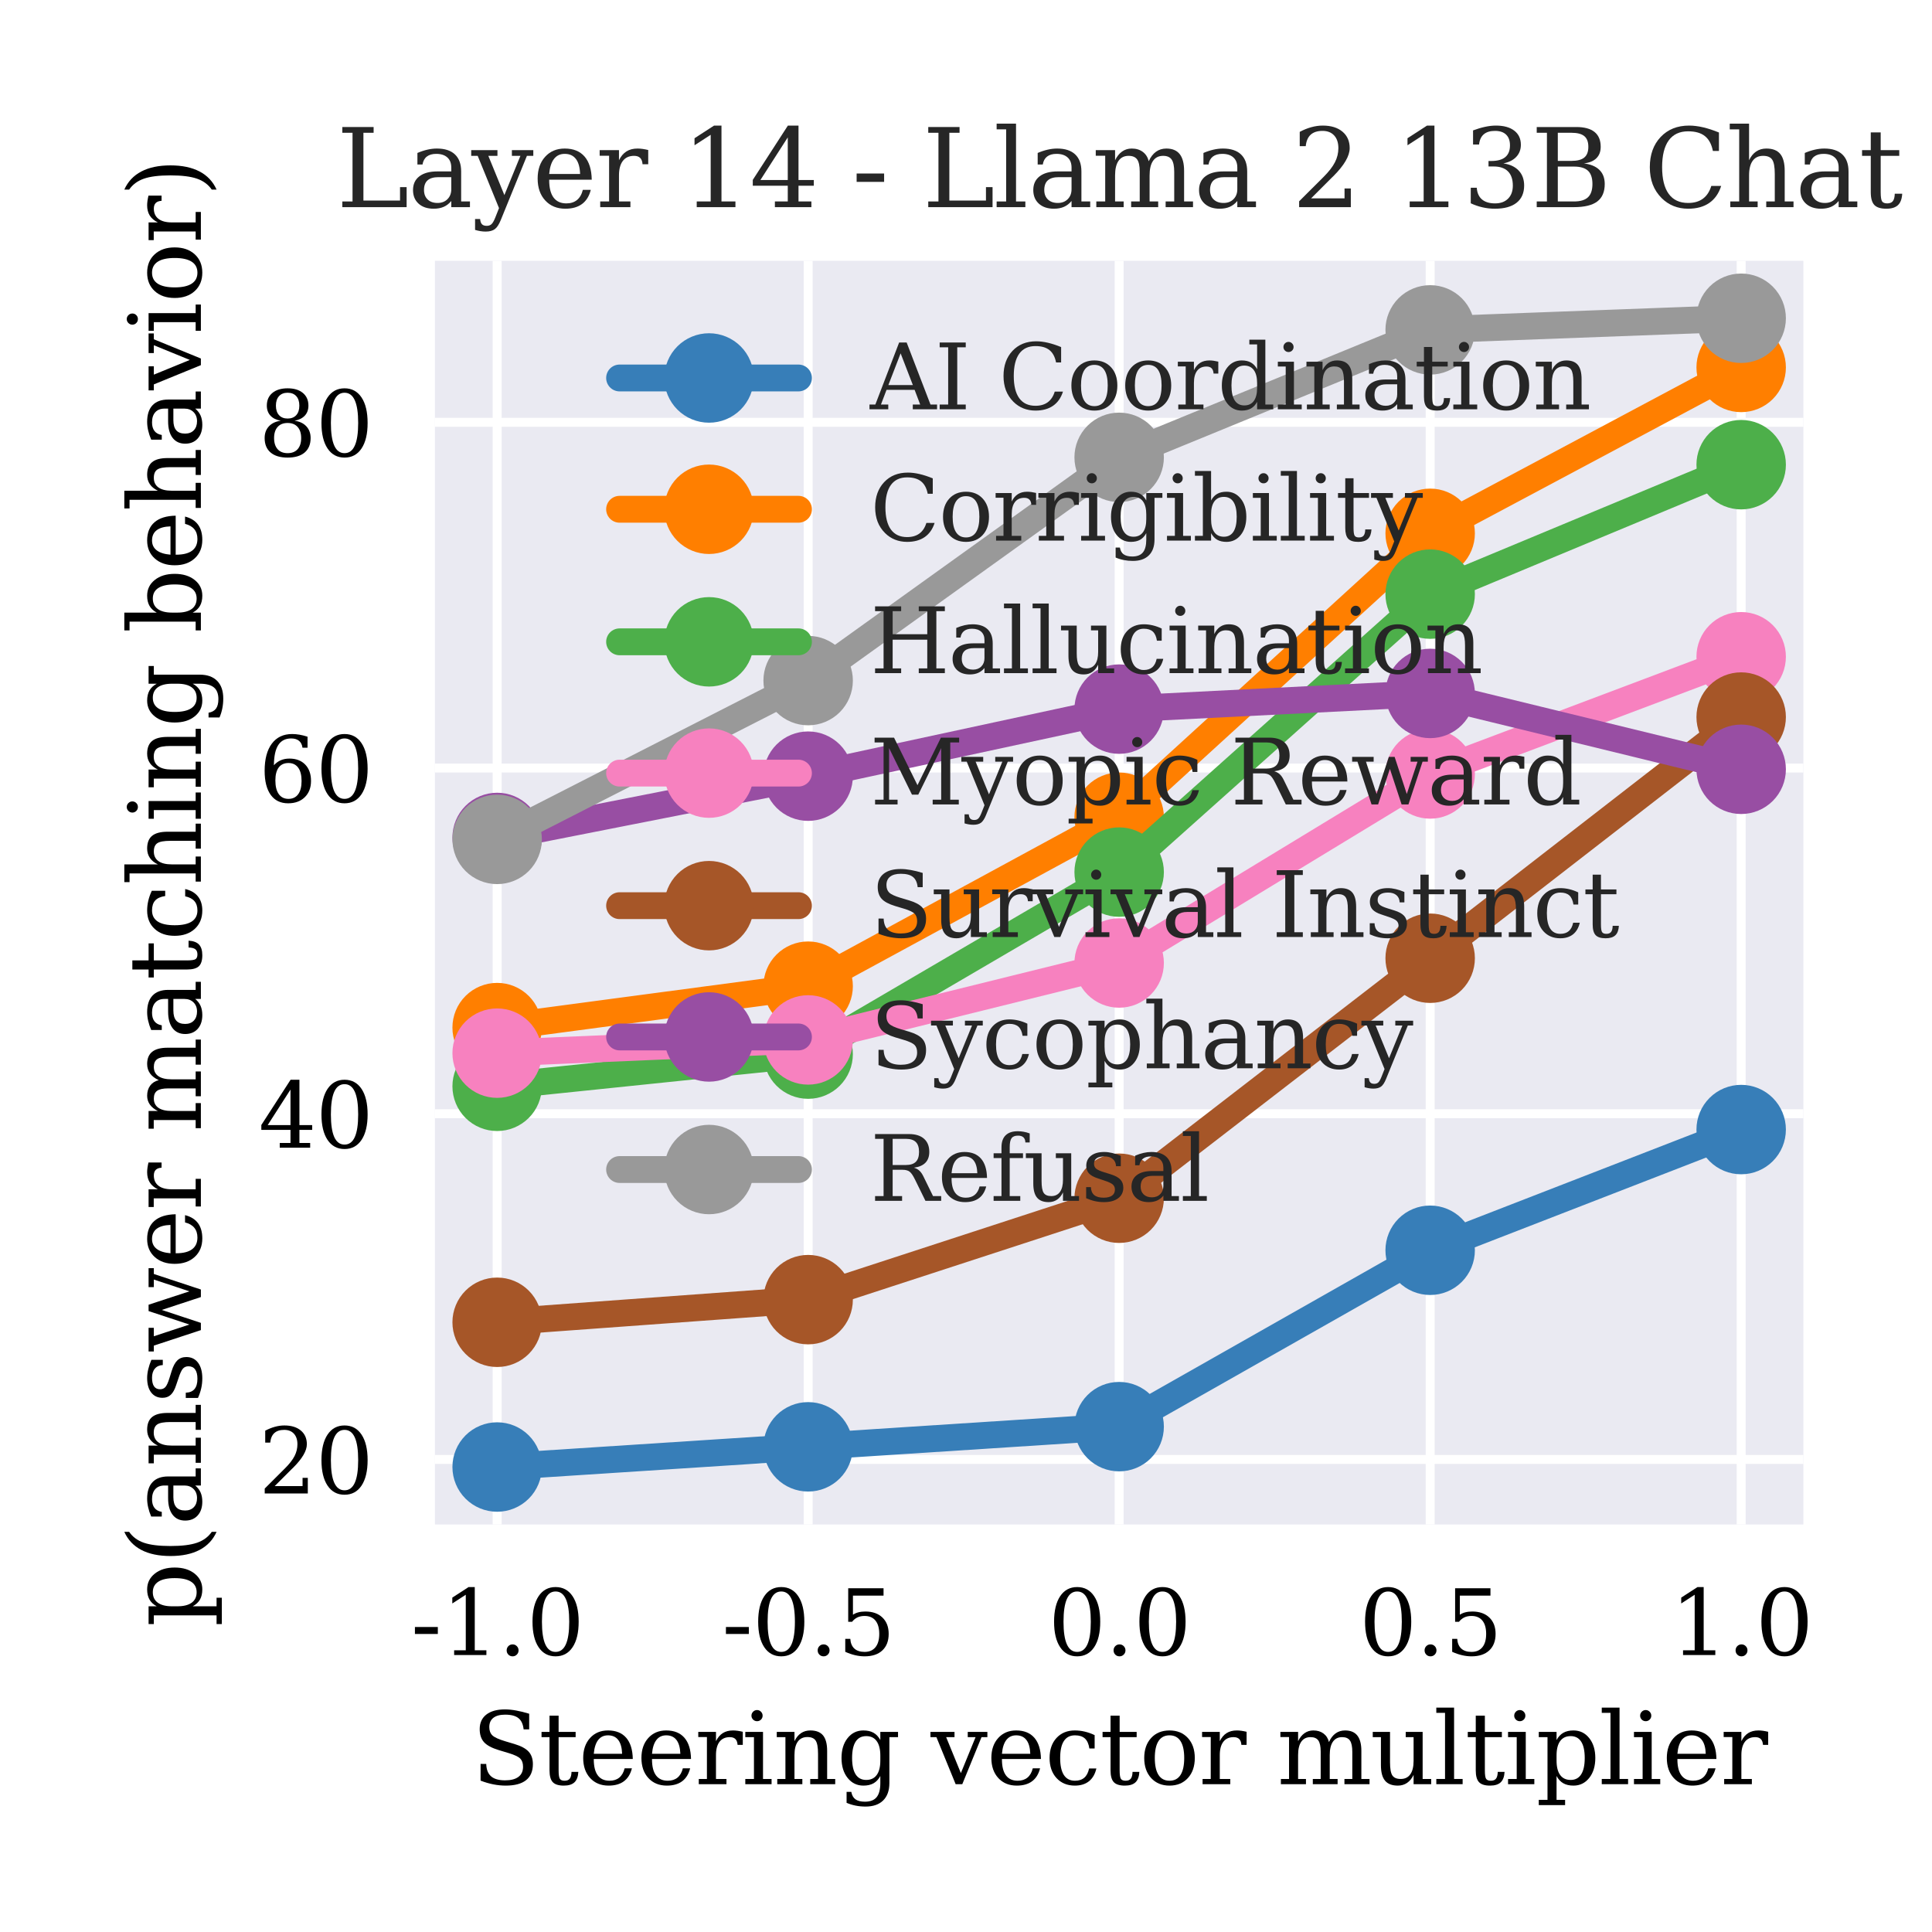 <?xml version="1.0" encoding="utf-8" standalone="no"?>
<!DOCTYPE svg PUBLIC "-//W3C//DTD SVG 1.1//EN"
  "http://www.w3.org/Graphics/SVG/1.1/DTD/svg11.dtd">
<svg xmlns:xlink="http://www.w3.org/1999/xlink" width="216pt" height="216pt" viewBox="0 0 216 216" xmlns="http://www.w3.org/2000/svg" version="1.1">
 <defs>
  <style type="text/css">*{stroke-linejoin: round; stroke-linecap: butt}</style>
 </defs>
 <g id="figure_1">
  <g id="patch_1">
   <path d="M 0 216 
L 216 216 
L 216 0 
L 0 0 
z
" style="fill: #ffffff"/>
  </g>
  <g id="axes_1">
   <g id="patch_2">
    <path d="M 48.627 170.436 
L 201.619 170.436 
L 201.619 29.16 
L 48.627 29.16 
z
" style="fill: #eaeaf2"/>
   </g>
   <g id="matplotlib.axis_1">
    <g id="xtick_1">
     <g id="line2d_1">
      <path d="M 55.582 170.436 
L 55.582 29.16 
" clip-path="url(#p65522407c9)" style="fill: none; stroke: #ffffff; stroke-linecap: round"/>
     </g>
     <g id="line2d_2"/>
     <g id="text_1">
      <!-- -1.0 -->
      <g transform="translate(45.94 185.035) scale(0.1 -0.1)">
       <defs>
        <path id="DejaVuSerif-2d" d="M 281 1959 
L 1881 1959 
L 1881 1472 
L 281 1472 
L 281 1959 
z
" transform="scale(0.016)"/>
        <path id="DejaVuSerif-31" d="M 909 0 
L 909 331 
L 1722 331 
L 1722 4213 
L 781 3603 
L 781 4013 
L 1919 4750 
L 2350 4750 
L 2350 331 
L 3163 331 
L 3163 0 
L 909 0 
z
" transform="scale(0.016)"/>
        <path id="DejaVuSerif-2e" d="M 603 325 
Q 603 500 722 622 
Q 841 744 1019 744 
Q 1191 744 1312 622 
Q 1434 500 1434 325 
Q 1434 153 1312 31 
Q 1191 -91 1019 -91 
Q 841 -91 722 29 
Q 603 150 603 325 
z
" transform="scale(0.016)"/>
        <path id="DejaVuSerif-30" d="M 2034 219 
Q 2513 219 2750 744 
Q 2988 1269 2988 2328 
Q 2988 3391 2750 3916 
Q 2513 4441 2034 4441 
Q 1556 4441 1318 3916 
Q 1081 3391 1081 2328 
Q 1081 1269 1318 744 
Q 1556 219 2034 219 
z
M 2034 -91 
Q 1275 -91 848 546 
Q 422 1184 422 2328 
Q 422 3475 848 4112 
Q 1275 4750 2034 4750 
Q 2797 4750 3222 4112 
Q 3647 3475 3647 2328 
Q 3647 1184 3222 546 
Q 2797 -91 2034 -91 
z
" transform="scale(0.016)"/>
       </defs>
       <use xlink:href="#DejaVuSerif-2d"/>
       <use xlink:href="#DejaVuSerif-31" x="33.789"/>
       <use xlink:href="#DejaVuSerif-2e" x="97.412"/>
       <use xlink:href="#DejaVuSerif-30" x="129.199"/>
      </g>
     </g>
    </g>
    <g id="xtick_2">
     <g id="line2d_3">
      <path d="M 90.352 170.436 
L 90.352 29.16 
" clip-path="url(#p65522407c9)" style="fill: none; stroke: #ffffff; stroke-linecap: round"/>
     </g>
     <g id="line2d_4"/>
     <g id="text_2">
      <!-- -0.5 -->
      <g transform="translate(80.711 185.035) scale(0.1 -0.1)">
       <defs>
        <path id="DejaVuSerif-35" d="M 3219 4666 
L 3219 4153 
L 1081 4153 
L 1081 2816 
Q 1244 2928 1461 2984 
Q 1678 3041 1947 3041 
Q 2703 3041 3140 2622 
Q 3578 2203 3578 1478 
Q 3578 738 3136 323 
Q 2694 -91 1894 -91 
Q 1572 -91 1234 -12 
Q 897 66 544 225 
L 544 1131 
L 897 1131 
Q 925 688 1179 453 
Q 1434 219 1894 219 
Q 2388 219 2653 544 
Q 2919 869 2919 1478 
Q 2919 2084 2655 2407 
Q 2391 2731 1894 2731 
Q 1613 2731 1398 2631 
Q 1184 2531 1019 2322 
L 750 2322 
L 750 4666 
L 3219 4666 
z
" transform="scale(0.016)"/>
       </defs>
       <use xlink:href="#DejaVuSerif-2d"/>
       <use xlink:href="#DejaVuSerif-30" x="33.789"/>
       <use xlink:href="#DejaVuSerif-2e" x="97.412"/>
       <use xlink:href="#DejaVuSerif-35" x="129.199"/>
      </g>
     </g>
    </g>
    <g id="xtick_3">
     <g id="line2d_5">
      <path d="M 125.123 170.436 
L 125.123 29.16 
" clip-path="url(#p65522407c9)" style="fill: none; stroke: #ffffff; stroke-linecap: round"/>
     </g>
     <g id="line2d_6"/>
     <g id="text_3">
      <!-- 0.0 -->
      <g transform="translate(117.172 185.035) scale(0.1 -0.1)">
       <use xlink:href="#DejaVuSerif-30"/>
       <use xlink:href="#DejaVuSerif-2e" x="63.623"/>
       <use xlink:href="#DejaVuSerif-30" x="95.41"/>
      </g>
     </g>
    </g>
    <g id="xtick_4">
     <g id="line2d_7">
      <path d="M 159.894 170.436 
L 159.894 29.16 
" clip-path="url(#p65522407c9)" style="fill: none; stroke: #ffffff; stroke-linecap: round"/>
     </g>
     <g id="line2d_8"/>
     <g id="text_4">
      <!-- 0.5 -->
      <g transform="translate(151.943 185.035) scale(0.1 -0.1)">
       <use xlink:href="#DejaVuSerif-30"/>
       <use xlink:href="#DejaVuSerif-2e" x="63.623"/>
       <use xlink:href="#DejaVuSerif-35" x="95.41"/>
      </g>
     </g>
    </g>
    <g id="xtick_5">
     <g id="line2d_9">
      <path d="M 194.665 170.436 
L 194.665 29.16 
" clip-path="url(#p65522407c9)" style="fill: none; stroke: #ffffff; stroke-linecap: round"/>
     </g>
     <g id="line2d_10"/>
     <g id="text_5">
      <!-- 1.0 -->
      <g transform="translate(186.713 185.035) scale(0.1 -0.1)">
       <use xlink:href="#DejaVuSerif-31"/>
       <use xlink:href="#DejaVuSerif-2e" x="63.623"/>
       <use xlink:href="#DejaVuSerif-30" x="95.41"/>
      </g>
     </g>
    </g>
    <g id="text_6">
     <!-- Steering vector multiplier -->
     <g transform="translate(52.685 199.473) scale(0.11 -0.11)">
      <defs>
       <path id="DejaVuSerif-53" d="M 594 225 
L 594 1288 
L 953 1284 
Q 969 753 1261 498 
Q 1553 244 2150 244 
Q 2706 244 2998 464 
Q 3291 684 3291 1106 
Q 3291 1444 3114 1625 
Q 2938 1806 2369 1978 
L 1753 2163 
Q 1084 2366 811 2669 
Q 538 2972 538 3500 
Q 538 4094 959 4422 
Q 1381 4750 2144 4750 
Q 2469 4750 2856 4679 
Q 3244 4609 3681 4475 
L 3681 3481 
L 3328 3481 
Q 3275 3975 2998 4195 
Q 2722 4416 2156 4416 
Q 1663 4416 1405 4214 
Q 1147 4013 1147 3628 
Q 1147 3294 1340 3103 
Q 1534 2913 2163 2725 
L 2741 2553 
Q 3375 2363 3645 2067 
Q 3916 1772 3916 1275 
Q 3916 597 3481 253 
Q 3047 -91 2188 -91 
Q 1803 -91 1404 -12 
Q 1006 66 594 225 
z
" transform="scale(0.016)"/>
       <path id="DejaVuSerif-74" d="M 691 2988 
L 184 2988 
L 184 3322 
L 691 3322 
L 691 4353 
L 1269 4353 
L 1269 3322 
L 2350 3322 
L 2350 2988 
L 1269 2988 
L 1269 878 
Q 1269 456 1350 337 
Q 1431 219 1650 219 
Q 1875 219 1978 351 
Q 2081 484 2088 781 
L 2522 781 
Q 2497 328 2275 118 
Q 2053 -91 1600 -91 
Q 1103 -91 897 129 
Q 691 350 691 878 
L 691 2988 
z
" transform="scale(0.016)"/>
       <path id="DejaVuSerif-65" d="M 3469 1600 
L 991 1600 
L 991 1575 
Q 991 903 1244 561 
Q 1497 219 1991 219 
Q 2369 219 2611 417 
Q 2853 616 2950 1006 
L 3413 1006 
Q 3275 459 2904 184 
Q 2534 -91 1931 -91 
Q 1203 -91 761 389 
Q 319 869 319 1663 
Q 319 2450 753 2931 
Q 1188 3413 1894 3413 
Q 2647 3413 3050 2948 
Q 3453 2484 3469 1600 
z
M 2791 1931 
Q 2772 2513 2545 2808 
Q 2319 3103 1894 3103 
Q 1497 3103 1269 2806 
Q 1041 2509 991 1931 
L 2791 1931 
z
" transform="scale(0.016)"/>
       <path id="DejaVuSerif-72" d="M 3059 3328 
L 3059 2497 
L 2728 2497 
Q 2713 2744 2591 2866 
Q 2469 2988 2234 2988 
Q 1809 2988 1582 2694 
Q 1356 2400 1356 1850 
L 1356 331 
L 2022 331 
L 2022 0 
L 263 0 
L 263 331 
L 781 331 
L 781 2994 
L 231 2994 
L 231 3322 
L 1356 3322 
L 1356 2731 
Q 1525 3078 1790 3245 
Q 2056 3413 2438 3413 
Q 2578 3413 2733 3391 
Q 2888 3369 3059 3328 
z
" transform="scale(0.016)"/>
       <path id="DejaVuSerif-69" d="M 622 4353 
Q 622 4497 726 4603 
Q 831 4709 978 4709 
Q 1122 4709 1226 4603 
Q 1331 4497 1331 4353 
Q 1331 4206 1228 4103 
Q 1125 4000 978 4000 
Q 831 4000 726 4103 
Q 622 4206 622 4353 
z
M 1356 331 
L 1900 331 
L 1900 0 
L 231 0 
L 231 331 
L 781 331 
L 781 2988 
L 231 2988 
L 231 3322 
L 1356 3322 
L 1356 331 
z
" transform="scale(0.016)"/>
       <path id="DejaVuSerif-6e" d="M 263 0 
L 263 331 
L 781 331 
L 781 2988 
L 231 2988 
L 231 3322 
L 1356 3322 
L 1356 2731 
Q 1516 3069 1770 3241 
Q 2025 3413 2363 3413 
Q 2913 3413 3172 3097 
Q 3431 2781 3431 2113 
L 3431 331 
L 3944 331 
L 3944 0 
L 2356 0 
L 2356 331 
L 2853 331 
L 2853 1931 
Q 2853 2541 2703 2767 
Q 2553 2994 2175 2994 
Q 1775 2994 1565 2701 
Q 1356 2409 1356 1850 
L 1356 331 
L 1856 331 
L 1856 0 
L 263 0 
z
" transform="scale(0.016)"/>
       <path id="DejaVuSerif-67" d="M 3359 2988 
L 3359 72 
Q 3359 -644 2965 -1033 
Q 2572 -1422 1844 -1422 
Q 1516 -1422 1216 -1362 
Q 916 -1303 641 -1184 
L 641 -488 
L 941 -488 
Q 997 -813 1206 -963 
Q 1416 -1113 1806 -1113 
Q 2313 -1113 2548 -827 
Q 2784 -541 2784 72 
L 2784 519 
Q 2616 206 2355 57 
Q 2094 -91 1709 -91 
Q 1097 -91 708 395 
Q 319 881 319 1663 
Q 319 2444 706 2928 
Q 1094 3413 1709 3413 
Q 2094 3413 2355 3264 
Q 2616 3116 2784 2803 
L 2784 3322 
L 3909 3322 
L 3909 2988 
L 3359 2988 
z
M 2784 1825 
Q 2784 2422 2554 2737 
Q 2325 3053 1888 3053 
Q 1444 3053 1217 2703 
Q 991 2353 991 1663 
Q 991 975 1217 622 
Q 1444 269 1888 269 
Q 2325 269 2554 583 
Q 2784 897 2784 1497 
L 2784 1825 
z
" transform="scale(0.016)"/>
       <path id="DejaVuSerif-20" transform="scale(0.016)"/>
       <path id="DejaVuSerif-76" d="M 1581 0 
L 359 2988 
L -19 2988 
L -19 3322 
L 1509 3322 
L 1509 2988 
L 978 2988 
L 1913 703 
L 2847 2988 
L 2350 2988 
L 2350 3322 
L 3597 3322 
L 3597 2988 
L 3225 2988 
L 2003 0 
L 1581 0 
z
" transform="scale(0.016)"/>
       <path id="DejaVuSerif-63" d="M 3291 997 
Q 3169 466 2822 187 
Q 2475 -91 1925 -91 
Q 1200 -91 759 389 
Q 319 869 319 1663 
Q 319 2459 759 2936 
Q 1200 3413 1925 3413 
Q 2241 3413 2553 3339 
Q 2866 3266 3181 3116 
L 3181 2266 
L 2847 2266 
Q 2781 2703 2561 2903 
Q 2341 3103 1931 3103 
Q 1466 3103 1228 2742 
Q 991 2381 991 1663 
Q 991 944 1227 581 
Q 1463 219 1931 219 
Q 2303 219 2525 412 
Q 2747 606 2828 997 
L 3291 997 
z
" transform="scale(0.016)"/>
       <path id="DejaVuSerif-6f" d="M 1925 219 
Q 2388 219 2623 584 
Q 2859 950 2859 1663 
Q 2859 2375 2623 2739 
Q 2388 3103 1925 3103 
Q 1463 3103 1227 2739 
Q 991 2375 991 1663 
Q 991 950 1228 584 
Q 1466 219 1925 219 
z
M 1925 -91 
Q 1200 -91 759 389 
Q 319 869 319 1663 
Q 319 2456 758 2934 
Q 1197 3413 1925 3413 
Q 2653 3413 3092 2934 
Q 3531 2456 3531 1663 
Q 3531 869 3092 389 
Q 2653 -91 1925 -91 
z
" transform="scale(0.016)"/>
       <path id="DejaVuSerif-6d" d="M 3316 2675 
Q 3481 3041 3739 3227 
Q 3997 3413 4341 3413 
Q 4863 3413 5119 3089 
Q 5375 2766 5375 2113 
L 5375 331 
L 5894 331 
L 5894 0 
L 4300 0 
L 4300 331 
L 4800 331 
L 4800 2047 
Q 4800 2556 4650 2772 
Q 4500 2988 4153 2988 
Q 3769 2988 3567 2697 
Q 3366 2406 3366 1850 
L 3366 331 
L 3866 331 
L 3866 0 
L 2291 0 
L 2291 331 
L 2791 331 
L 2791 2069 
Q 2791 2566 2641 2777 
Q 2491 2988 2144 2988 
Q 1759 2988 1557 2697 
Q 1356 2406 1356 1850 
L 1356 331 
L 1856 331 
L 1856 0 
L 263 0 
L 263 331 
L 781 331 
L 781 2994 
L 231 2994 
L 231 3322 
L 1356 3322 
L 1356 2731 
Q 1516 3063 1762 3238 
Q 2009 3413 2322 3413 
Q 2709 3413 2968 3220 
Q 3228 3028 3316 2675 
z
" transform="scale(0.016)"/>
       <path id="DejaVuSerif-75" d="M 2266 3322 
L 3341 3322 
L 3341 331 
L 3884 331 
L 3884 0 
L 2766 0 
L 2766 588 
Q 2606 256 2353 82 
Q 2100 -91 1766 -91 
Q 1213 -91 952 223 
Q 691 538 691 1209 
L 691 2988 
L 172 2988 
L 172 3322 
L 1269 3322 
L 1269 1388 
Q 1269 781 1417 556 
Q 1566 331 1947 331 
Q 2347 331 2556 625 
Q 2766 919 2766 1478 
L 2766 2988 
L 2266 2988 
L 2266 3322 
z
" transform="scale(0.016)"/>
       <path id="DejaVuSerif-6c" d="M 1313 331 
L 1856 331 
L 1856 0 
L 184 0 
L 184 331 
L 738 331 
L 738 4531 
L 184 4531 
L 184 4863 
L 1313 4863 
L 1313 331 
z
" transform="scale(0.016)"/>
       <path id="DejaVuSerif-70" d="M 1313 1825 
L 1313 1497 
Q 1313 897 1542 583 
Q 1772 269 2209 269 
Q 2650 269 2876 622 
Q 3103 975 3103 1663 
Q 3103 2353 2876 2703 
Q 2650 3053 2209 3053 
Q 1772 3053 1542 2737 
Q 1313 2422 1313 1825 
z
M 738 2988 
L 184 2988 
L 184 3322 
L 1313 3322 
L 1313 2803 
Q 1481 3116 1742 3264 
Q 2003 3413 2388 3413 
Q 3000 3413 3387 2928 
Q 3775 2444 3775 1663 
Q 3775 881 3387 395 
Q 3000 -91 2388 -91 
Q 2003 -91 1742 57 
Q 1481 206 1313 519 
L 1313 -997 
L 1856 -997 
L 1856 -1331 
L 184 -1331 
L 184 -997 
L 738 -997 
L 738 2988 
z
" transform="scale(0.016)"/>
      </defs>
      <use xlink:href="#DejaVuSerif-53"/>
      <use xlink:href="#DejaVuSerif-74" x="68.506"/>
      <use xlink:href="#DejaVuSerif-65" x="108.691"/>
      <use xlink:href="#DejaVuSerif-65" x="167.871"/>
      <use xlink:href="#DejaVuSerif-72" x="227.051"/>
      <use xlink:href="#DejaVuSerif-69" x="274.854"/>
      <use xlink:href="#DejaVuSerif-6e" x="306.836"/>
      <use xlink:href="#DejaVuSerif-67" x="371.24"/>
      <use xlink:href="#DejaVuSerif-20" x="435.254"/>
      <use xlink:href="#DejaVuSerif-76" x="467.041"/>
      <use xlink:href="#DejaVuSerif-65" x="523.535"/>
      <use xlink:href="#DejaVuSerif-63" x="582.715"/>
      <use xlink:href="#DejaVuSerif-74" x="638.721"/>
      <use xlink:href="#DejaVuSerif-6f" x="678.906"/>
      <use xlink:href="#DejaVuSerif-72" x="739.111"/>
      <use xlink:href="#DejaVuSerif-20" x="786.914"/>
      <use xlink:href="#DejaVuSerif-6d" x="818.701"/>
      <use xlink:href="#DejaVuSerif-75" x="913.525"/>
      <use xlink:href="#DejaVuSerif-6c" x="977.93"/>
      <use xlink:href="#DejaVuSerif-74" x="1009.912"/>
      <use xlink:href="#DejaVuSerif-69" x="1050.098"/>
      <use xlink:href="#DejaVuSerif-70" x="1082.08"/>
      <use xlink:href="#DejaVuSerif-6c" x="1146.094"/>
      <use xlink:href="#DejaVuSerif-69" x="1178.076"/>
      <use xlink:href="#DejaVuSerif-65" x="1210.059"/>
      <use xlink:href="#DejaVuSerif-72" x="1269.238"/>
     </g>
    </g>
   </g>
   <g id="matplotlib.axis_2">
    <g id="ytick_1">
     <g id="line2d_11">
      <path d="M 48.627 163.169 
L 201.619 163.169 
" clip-path="url(#p65522407c9)" style="fill: none; stroke: #ffffff; stroke-linecap: round"/>
     </g>
     <g id="line2d_12"/>
     <g id="text_7">
      <!-- 20 -->
      <g transform="translate(28.902 166.968) scale(0.1 -0.1)">
       <defs>
        <path id="DejaVuSerif-32" d="M 819 3553 
L 469 3553 
L 469 4384 
Q 803 4563 1142 4656 
Q 1481 4750 1806 4750 
Q 2534 4750 2956 4397 
Q 3378 4044 3378 3438 
Q 3378 2753 2422 1800 
Q 2347 1728 2309 1691 
L 1131 513 
L 3078 513 
L 3078 1088 
L 3444 1088 
L 3444 0 
L 434 0 
L 434 341 
L 1850 1753 
Q 2319 2222 2519 2614 
Q 2719 3006 2719 3438 
Q 2719 3909 2473 4175 
Q 2228 4441 1797 4441 
Q 1350 4441 1106 4219 
Q 863 3997 819 3553 
z
" transform="scale(0.016)"/>
       </defs>
       <use xlink:href="#DejaVuSerif-32"/>
       <use xlink:href="#DejaVuSerif-30" x="63.623"/>
      </g>
     </g>
    </g>
    <g id="ytick_2">
     <g id="line2d_13">
      <path d="M 48.627 124.518 
L 201.619 124.518 
" clip-path="url(#p65522407c9)" style="fill: none; stroke: #ffffff; stroke-linecap: round"/>
     </g>
     <g id="line2d_14"/>
     <g id="text_8">
      <!-- 40 -->
      <g transform="translate(28.902 128.317) scale(0.1 -0.1)">
       <defs>
        <path id="DejaVuSerif-34" d="M 2234 1581 
L 2234 4063 
L 641 1581 
L 2234 1581 
z
M 3609 0 
L 1484 0 
L 1484 331 
L 2234 331 
L 2234 1247 
L 197 1247 
L 197 1588 
L 2241 4750 
L 2859 4750 
L 2859 1581 
L 3750 1581 
L 3750 1247 
L 2859 1247 
L 2859 331 
L 3609 331 
L 3609 0 
z
" transform="scale(0.016)"/>
       </defs>
       <use xlink:href="#DejaVuSerif-34"/>
       <use xlink:href="#DejaVuSerif-30" x="63.623"/>
      </g>
     </g>
    </g>
    <g id="ytick_3">
     <g id="line2d_15">
      <path d="M 48.627 85.866 
L 201.619 85.866 
" clip-path="url(#p65522407c9)" style="fill: none; stroke: #ffffff; stroke-linecap: round"/>
     </g>
     <g id="line2d_16"/>
     <g id="text_9">
      <!-- 60 -->
      <g transform="translate(28.902 89.665) scale(0.1 -0.1)">
       <defs>
        <path id="DejaVuSerif-36" d="M 2094 219 
Q 2534 219 2771 542 
Q 3009 866 3009 1472 
Q 3009 2078 2771 2401 
Q 2534 2725 2094 2725 
Q 1647 2725 1412 2412 
Q 1178 2100 1178 1509 
Q 1178 888 1415 553 
Q 1653 219 2094 219 
z
M 1075 2569 
Q 1288 2803 1556 2918 
Q 1825 3034 2163 3034 
Q 2859 3034 3264 2615 
Q 3669 2197 3669 1472 
Q 3669 763 3233 336 
Q 2797 -91 2069 -91 
Q 1278 -91 853 498 
Q 428 1088 428 2181 
Q 428 3406 931 4078 
Q 1434 4750 2350 4750 
Q 2597 4750 2869 4703 
Q 3141 4656 3425 4563 
L 3425 3794 
L 3072 3794 
Q 3034 4109 2831 4275 
Q 2628 4441 2284 4441 
Q 1678 4441 1381 3981 
Q 1084 3522 1075 2569 
z
" transform="scale(0.016)"/>
       </defs>
       <use xlink:href="#DejaVuSerif-36"/>
       <use xlink:href="#DejaVuSerif-30" x="63.623"/>
      </g>
     </g>
    </g>
    <g id="ytick_4">
     <g id="line2d_17">
      <path d="M 48.627 47.215 
L 201.619 47.215 
" clip-path="url(#p65522407c9)" style="fill: none; stroke: #ffffff; stroke-linecap: round"/>
     </g>
     <g id="line2d_18"/>
     <g id="text_10">
      <!-- 80 -->
      <g transform="translate(28.902 51.014) scale(0.1 -0.1)">
       <defs>
        <path id="DejaVuSerif-38" d="M 2981 1275 
Q 2981 1775 2732 2051 
Q 2484 2328 2034 2328 
Q 1584 2328 1336 2051 
Q 1088 1775 1088 1275 
Q 1088 772 1336 495 
Q 1584 219 2034 219 
Q 2484 219 2732 495 
Q 2981 772 2981 1275 
z
M 2853 3541 
Q 2853 3966 2637 4203 
Q 2422 4441 2034 4441 
Q 1650 4441 1433 4203 
Q 1216 3966 1216 3541 
Q 1216 3113 1433 2875 
Q 1650 2638 2034 2638 
Q 2422 2638 2637 2875 
Q 2853 3113 2853 3541 
z
M 2516 2484 
Q 3047 2413 3344 2092 
Q 3641 1772 3641 1275 
Q 3641 619 3225 264 
Q 2809 -91 2034 -91 
Q 1263 -91 845 264 
Q 428 619 428 1275 
Q 428 1772 725 2092 
Q 1022 2413 1556 2484 
Q 1084 2569 832 2842 
Q 581 3116 581 3541 
Q 581 4103 968 4426 
Q 1356 4750 2034 4750 
Q 2713 4750 3100 4426 
Q 3488 4103 3488 3541 
Q 3488 3116 3236 2842 
Q 2984 2569 2516 2484 
z
" transform="scale(0.016)"/>
       </defs>
       <use xlink:href="#DejaVuSerif-38"/>
       <use xlink:href="#DejaVuSerif-30" x="63.623"/>
      </g>
     </g>
    </g>
    <g id="text_11">
     <!-- p(answer matching behavior) -->
     <g transform="translate(22.458 181.897) rotate(-90) scale(0.11 -0.11)">
      <defs>
       <path id="DejaVuSerif-28" d="M 2041 -997 
Q 1281 -656 893 83 
Q 506 822 506 1931 
Q 506 3044 893 3783 
Q 1281 4522 2041 4863 
L 2041 4556 
Q 1559 4225 1350 3623 
Q 1141 3022 1141 1931 
Q 1141 844 1350 242 
Q 1559 -359 2041 -691 
L 2041 -997 
z
" transform="scale(0.016)"/>
       <path id="DejaVuSerif-61" d="M 2547 1044 
L 2547 1747 
L 1806 1747 
Q 1378 1747 1168 1562 
Q 959 1378 959 997 
Q 959 650 1171 447 
Q 1384 244 1747 244 
Q 2106 244 2326 466 
Q 2547 688 2547 1044 
z
M 3122 2075 
L 3122 331 
L 3634 331 
L 3634 0 
L 2547 0 
L 2547 359 
Q 2356 128 2106 18 
Q 1856 -91 1522 -91 
Q 969 -91 644 203 
Q 319 497 319 997 
Q 319 1513 691 1797 
Q 1063 2081 1741 2081 
L 2547 2081 
L 2547 2309 
Q 2547 2688 2317 2895 
Q 2088 3103 1672 3103 
Q 1328 3103 1125 2947 
Q 922 2791 872 2484 
L 575 2484 
L 575 3156 
Q 875 3284 1158 3348 
Q 1441 3413 1709 3413 
Q 2400 3413 2761 3070 
Q 3122 2728 3122 2075 
z
" transform="scale(0.016)"/>
       <path id="DejaVuSerif-73" d="M 359 184 
L 359 959 
L 691 959 
Q 703 588 923 403 
Q 1144 219 1575 219 
Q 1963 219 2166 364 
Q 2369 509 2369 788 
Q 2369 1006 2220 1140 
Q 2072 1275 1594 1428 
L 1178 1569 
Q 750 1706 558 1912 
Q 366 2119 366 2438 
Q 366 2894 700 3153 
Q 1034 3413 1625 3413 
Q 1888 3413 2178 3344 
Q 2469 3275 2778 3144 
L 2778 2419 
L 2447 2419 
Q 2434 2741 2221 2922 
Q 2009 3103 1644 3103 
Q 1281 3103 1095 2975 
Q 909 2847 909 2591 
Q 909 2381 1050 2254 
Q 1191 2128 1613 1997 
L 2069 1856 
Q 2541 1709 2748 1489 
Q 2956 1269 2956 922 
Q 2956 450 2595 179 
Q 2234 -91 1600 -91 
Q 1278 -91 972 -22 
Q 666 47 359 184 
z
" transform="scale(0.016)"/>
       <path id="DejaVuSerif-77" d="M 3072 3322 
L 3922 728 
L 4672 2988 
L 4191 2988 
L 4191 3322 
L 5394 3322 
L 5394 2988 
L 5025 2988 
L 4038 0 
L 3559 0 
L 2741 2484 
L 1919 0 
L 1459 0 
L 475 2988 
L 103 2988 
L 103 3322 
L 1606 3322 
L 1606 2988 
L 1069 2988 
L 1813 728 
L 2669 3322 
L 3072 3322 
z
" transform="scale(0.016)"/>
       <path id="DejaVuSerif-68" d="M 263 0 
L 263 331 
L 781 331 
L 781 4531 
L 231 4531 
L 231 4863 
L 1356 4863 
L 1356 2731 
Q 1516 3069 1770 3241 
Q 2025 3413 2363 3413 
Q 2913 3413 3172 3097 
Q 3431 2781 3431 2113 
L 3431 331 
L 3944 331 
L 3944 0 
L 2356 0 
L 2356 331 
L 2853 331 
L 2853 1931 
Q 2853 2541 2704 2764 
Q 2556 2988 2175 2988 
Q 1775 2988 1565 2697 
Q 1356 2406 1356 1850 
L 1356 331 
L 1856 331 
L 1856 0 
L 263 0 
z
" transform="scale(0.016)"/>
       <path id="DejaVuSerif-62" d="M 738 331 
L 738 4531 
L 184 4531 
L 184 4863 
L 1313 4863 
L 1313 2803 
Q 1481 3116 1742 3264 
Q 2003 3413 2388 3413 
Q 3000 3413 3387 2928 
Q 3775 2444 3775 1663 
Q 3775 881 3387 395 
Q 3000 -91 2388 -91 
Q 2003 -91 1742 57 
Q 1481 206 1313 519 
L 1313 0 
L 184 0 
L 184 331 
L 738 331 
z
M 1313 1497 
Q 1313 897 1542 583 
Q 1772 269 2209 269 
Q 2650 269 2876 622 
Q 3103 975 3103 1663 
Q 3103 2353 2876 2703 
Q 2650 3053 2209 3053 
Q 1772 3053 1542 2737 
Q 1313 2422 1313 1825 
L 1313 1497 
z
" transform="scale(0.016)"/>
       <path id="DejaVuSerif-29" d="M 453 -997 
L 453 -691 
Q 934 -359 1145 242 
Q 1356 844 1356 1931 
Q 1356 3022 1145 3623 
Q 934 4225 453 4556 
L 453 4863 
Q 1216 4522 1603 3783 
Q 1991 3044 1991 1931 
Q 1991 822 1603 83 
Q 1216 -656 453 -997 
z
" transform="scale(0.016)"/>
      </defs>
      <use xlink:href="#DejaVuSerif-70"/>
      <use xlink:href="#DejaVuSerif-28" x="64.014"/>
      <use xlink:href="#DejaVuSerif-61" x="103.027"/>
      <use xlink:href="#DejaVuSerif-6e" x="162.646"/>
      <use xlink:href="#DejaVuSerif-73" x="227.051"/>
      <use xlink:href="#DejaVuSerif-77" x="278.369"/>
      <use xlink:href="#DejaVuSerif-65" x="363.965"/>
      <use xlink:href="#DejaVuSerif-72" x="423.145"/>
      <use xlink:href="#DejaVuSerif-20" x="470.947"/>
      <use xlink:href="#DejaVuSerif-6d" x="502.734"/>
      <use xlink:href="#DejaVuSerif-61" x="597.559"/>
      <use xlink:href="#DejaVuSerif-74" x="657.178"/>
      <use xlink:href="#DejaVuSerif-63" x="697.363"/>
      <use xlink:href="#DejaVuSerif-68" x="753.369"/>
      <use xlink:href="#DejaVuSerif-69" x="817.773"/>
      <use xlink:href="#DejaVuSerif-6e" x="849.756"/>
      <use xlink:href="#DejaVuSerif-67" x="914.16"/>
      <use xlink:href="#DejaVuSerif-20" x="978.174"/>
      <use xlink:href="#DejaVuSerif-62" x="1009.961"/>
      <use xlink:href="#DejaVuSerif-65" x="1073.975"/>
      <use xlink:href="#DejaVuSerif-68" x="1133.154"/>
      <use xlink:href="#DejaVuSerif-61" x="1197.559"/>
      <use xlink:href="#DejaVuSerif-76" x="1257.178"/>
      <use xlink:href="#DejaVuSerif-69" x="1313.672"/>
      <use xlink:href="#DejaVuSerif-6f" x="1345.654"/>
      <use xlink:href="#DejaVuSerif-72" x="1405.859"/>
      <use xlink:href="#DejaVuSerif-29" x="1453.662"/>
     </g>
    </g>
   </g>
   <g id="line2d_19">
    <path d="M 55.582 164.015 
L 90.352 161.757 
L 125.123 159.501 
L 159.894 139.781 
L 194.665 126.286 
" clip-path="url(#p65522407c9)" style="fill: none; stroke: #377eb8; stroke-width: 3; stroke-linecap: round"/>
    <defs>
     <path id="m894a72bc61" d="M 0 5 
C 1.326 5 2.598 4.473 3.536 3.536 
C 4.473 2.598 5 1.326 5 0 
C 5 -1.326 4.473 -2.598 3.536 -3.536 
C 2.598 -4.473 1.326 -5 0 -5 
C -1.326 -5 -2.598 -4.473 -3.536 -3.536 
C -4.473 -2.598 -5 -1.326 -5 0 
C -5 1.326 -4.473 2.598 -3.536 3.536 
C -2.598 4.473 -1.326 5 0 5 
z
"/>
    </defs>
    <g clip-path="url(#p65522407c9)">
     <use xlink:href="#m894a72bc61" x="55.582" y="164.015" style="fill: #377eb8"/>
     <use xlink:href="#m894a72bc61" x="90.352" y="161.757" style="fill: #377eb8"/>
     <use xlink:href="#m894a72bc61" x="125.123" y="159.501" style="fill: #377eb8"/>
     <use xlink:href="#m894a72bc61" x="159.894" y="139.781" style="fill: #377eb8"/>
     <use xlink:href="#m894a72bc61" x="194.665" y="126.286" style="fill: #377eb8"/>
    </g>
   </g>
   <g id="line2d_20">
    <path d="M 55.582 114.887 
L 90.352 110.256 
L 125.123 91.364 
L 159.894 59.625 
L 194.665 41.079 
" clip-path="url(#p65522407c9)" style="fill: none; stroke: #ff7f00; stroke-width: 3; stroke-linecap: round"/>
    <defs>
     <path id="m59f7850b6b" d="M 0 5 
C 1.326 5 2.598 4.473 3.536 3.536 
C 4.473 2.598 5 1.326 5 0 
C 5 -1.326 4.473 -2.598 3.536 -3.536 
C 2.598 -4.473 1.326 -5 0 -5 
C -1.326 -5 -2.598 -4.473 -3.536 -3.536 
C -4.473 -2.598 -5 -1.326 -5 0 
C -5 1.326 -4.473 2.598 -3.536 3.536 
C -2.598 4.473 -1.326 5 0 5 
z
"/>
    </defs>
    <g clip-path="url(#p65522407c9)">
     <use xlink:href="#m59f7850b6b" x="55.582" y="114.887" style="fill: #ff7f00"/>
     <use xlink:href="#m59f7850b6b" x="90.352" y="110.256" style="fill: #ff7f00"/>
     <use xlink:href="#m59f7850b6b" x="125.123" y="91.364" style="fill: #ff7f00"/>
     <use xlink:href="#m59f7850b6b" x="159.894" y="59.625" style="fill: #ff7f00"/>
     <use xlink:href="#m59f7850b6b" x="194.665" y="41.079" style="fill: #ff7f00"/>
    </g>
   </g>
   <g id="line2d_21">
    <path d="M 55.582 121.45 
L 90.352 117.85 
L 125.123 97.501 
L 159.894 66.423 
L 194.665 51.952 
" clip-path="url(#p65522407c9)" style="fill: none; stroke: #4daf4a; stroke-width: 3; stroke-linecap: round"/>
    <defs>
     <path id="me8a9828375" d="M 0 5 
C 1.326 5 2.598 4.473 3.536 3.536 
C 4.473 2.598 5 1.326 5 0 
C 5 -1.326 4.473 -2.598 3.536 -3.536 
C 2.598 -4.473 1.326 -5 0 -5 
C -1.326 -5 -2.598 -4.473 -3.536 -3.536 
C -4.473 -2.598 -5 -1.326 -5 0 
C -5 1.326 -4.473 2.598 -3.536 3.536 
C -2.598 4.473 -1.326 5 0 5 
z
"/>
    </defs>
    <g clip-path="url(#p65522407c9)">
     <use xlink:href="#me8a9828375" x="55.582" y="121.45" style="fill: #4daf4a"/>
     <use xlink:href="#me8a9828375" x="90.352" y="117.85" style="fill: #4daf4a"/>
     <use xlink:href="#me8a9828375" x="125.123" y="97.501" style="fill: #4daf4a"/>
     <use xlink:href="#me8a9828375" x="159.894" y="66.423" style="fill: #4daf4a"/>
     <use xlink:href="#me8a9828375" x="194.665" y="51.952" style="fill: #4daf4a"/>
    </g>
   </g>
   <g id="line2d_22">
    <path d="M 55.582 117.743 
L 90.352 116.265 
L 125.123 107.664 
L 159.894 86.53 
L 194.665 73.426 
" clip-path="url(#p65522407c9)" style="fill: none; stroke: #f781bf; stroke-width: 3; stroke-linecap: round"/>
    <defs>
     <path id="m7afb204a64" d="M 0 5 
C 1.326 5 2.598 4.473 3.536 3.536 
C 4.473 2.598 5 1.326 5 0 
C 5 -1.326 4.473 -2.598 3.536 -3.536 
C 2.598 -4.473 1.326 -5 0 -5 
C -1.326 -5 -2.598 -4.473 -3.536 -3.536 
C -4.473 -2.598 -5 -1.326 -5 0 
C -5 1.326 -4.473 2.598 -3.536 3.536 
C -2.598 4.473 -1.326 5 0 5 
z
"/>
    </defs>
    <g clip-path="url(#p65522407c9)">
     <use xlink:href="#m7afb204a64" x="55.582" y="117.743" style="fill: #f781bf"/>
     <use xlink:href="#m7afb204a64" x="90.352" y="116.265" style="fill: #f781bf"/>
     <use xlink:href="#m7afb204a64" x="125.123" y="107.664" style="fill: #f781bf"/>
     <use xlink:href="#m7afb204a64" x="159.894" y="86.53" style="fill: #f781bf"/>
     <use xlink:href="#m7afb204a64" x="194.665" y="73.426" style="fill: #f781bf"/>
    </g>
   </g>
   <g id="line2d_23">
    <path d="M 55.582 147.833 
L 90.352 145.301 
L 125.123 133.963 
L 159.894 107.131 
L 194.665 80.168 
" clip-path="url(#p65522407c9)" style="fill: none; stroke: #a65628; stroke-width: 3; stroke-linecap: round"/>
    <defs>
     <path id="m80c2cfc1ee" d="M 0 5 
C 1.326 5 2.598 4.473 3.536 3.536 
C 4.473 2.598 5 1.326 5 0 
C 5 -1.326 4.473 -2.598 3.536 -3.536 
C 2.598 -4.473 1.326 -5 0 -5 
C -1.326 -5 -2.598 -4.473 -3.536 -3.536 
C -4.473 -2.598 -5 -1.326 -5 0 
C -5 1.326 -4.473 2.598 -3.536 3.536 
C -2.598 4.473 -1.326 5 0 5 
z
"/>
    </defs>
    <g clip-path="url(#p65522407c9)">
     <use xlink:href="#m80c2cfc1ee" x="55.582" y="147.833" style="fill: #a65628"/>
     <use xlink:href="#m80c2cfc1ee" x="90.352" y="145.301" style="fill: #a65628"/>
     <use xlink:href="#m80c2cfc1ee" x="125.123" y="133.963" style="fill: #a65628"/>
     <use xlink:href="#m80c2cfc1ee" x="159.894" y="107.131" style="fill: #a65628"/>
     <use xlink:href="#m80c2cfc1ee" x="194.665" y="80.168" style="fill: #a65628"/>
    </g>
   </g>
   <g id="line2d_24">
    <path d="M 55.582 93.629 
L 90.352 86.776 
L 125.123 79.28 
L 159.894 77.526 
L 194.665 86.008 
" clip-path="url(#p65522407c9)" style="fill: none; stroke: #984ea3; stroke-width: 3; stroke-linecap: round"/>
    <defs>
     <path id="m3fae201914" d="M 0 5 
C 1.326 5 2.598 4.473 3.536 3.536 
C 4.473 2.598 5 1.326 5 0 
C 5 -1.326 4.473 -2.598 3.536 -3.536 
C 2.598 -4.473 1.326 -5 0 -5 
C -1.326 -5 -2.598 -4.473 -3.536 -3.536 
C -4.473 -2.598 -5 -1.326 -5 0 
C -5 1.326 -4.473 2.598 -3.536 3.536 
C -2.598 4.473 -1.326 5 0 5 
z
"/>
    </defs>
    <g clip-path="url(#p65522407c9)">
     <use xlink:href="#m3fae201914" x="55.582" y="93.629" style="fill: #984ea3"/>
     <use xlink:href="#m3fae201914" x="90.352" y="86.776" style="fill: #984ea3"/>
     <use xlink:href="#m3fae201914" x="125.123" y="79.28" style="fill: #984ea3"/>
     <use xlink:href="#m3fae201914" x="159.894" y="77.526" style="fill: #984ea3"/>
     <use xlink:href="#m3fae201914" x="194.665" y="86.008" style="fill: #984ea3"/>
    </g>
   </g>
   <g id="line2d_25">
    <path d="M 55.582 93.845 
L 90.352 76.09 
L 125.123 51.132 
L 159.894 36.882 
L 194.665 35.582 
" clip-path="url(#p65522407c9)" style="fill: none; stroke: #999999; stroke-width: 3; stroke-linecap: round"/>
    <defs>
     <path id="m3550f12c4a" d="M 0 5 
C 1.326 5 2.598 4.473 3.536 3.536 
C 4.473 2.598 5 1.326 5 0 
C 5 -1.326 4.473 -2.598 3.536 -3.536 
C 2.598 -4.473 1.326 -5 0 -5 
C -1.326 -5 -2.598 -4.473 -3.536 -3.536 
C -4.473 -2.598 -5 -1.326 -5 0 
C -5 1.326 -4.473 2.598 -3.536 3.536 
C -2.598 4.473 -1.326 5 0 5 
z
"/>
    </defs>
    <g clip-path="url(#p65522407c9)">
     <use xlink:href="#m3550f12c4a" x="55.582" y="93.845" style="fill: #999999"/>
     <use xlink:href="#m3550f12c4a" x="90.352" y="76.09" style="fill: #999999"/>
     <use xlink:href="#m3550f12c4a" x="125.123" y="51.132" style="fill: #999999"/>
     <use xlink:href="#m3550f12c4a" x="159.894" y="36.882" style="fill: #999999"/>
     <use xlink:href="#m3550f12c4a" x="194.665" y="35.582" style="fill: #999999"/>
    </g>
   </g>
   <g id="patch_3">
    <path d="M 48.627 170.436 
L 48.627 29.16 
" style="fill: none"/>
   </g>
   <g id="patch_4">
    <path d="M 201.619 170.436 
L 201.619 29.16 
" style="fill: none"/>
   </g>
   <g id="patch_5">
    <path d="M 48.627 170.436 
L 201.619 170.436 
" style="fill: none"/>
   </g>
   <g id="patch_6">
    <path d="M 48.627 29.16 
L 201.619 29.16 
" style="fill: none"/>
   </g>
   <g id="text_12">
    <!-- Layer 14 - Llama 2 13B Chat -->
    <g style="fill: #262626" transform="translate(37.595 23.16) scale(0.12 -0.12)">
     <defs>
      <path id="DejaVuSerif-4c" d="M 353 0 
L 353 331 
L 947 331 
L 947 4331 
L 353 4331 
L 353 4666 
L 2175 4666 
L 2175 4331 
L 1581 4331 
L 1581 384 
L 3713 384 
L 3713 1166 
L 4097 1166 
L 4097 0 
L 353 0 
z
" transform="scale(0.016)"/>
      <path id="DejaVuSerif-79" d="M 1381 -609 
L 1600 -56 
L 359 2988 
L -19 2988 
L -19 3322 
L 1509 3322 
L 1509 2988 
L 978 2988 
L 1913 703 
L 2847 2988 
L 2350 2988 
L 2350 3322 
L 3597 3322 
L 3597 2988 
L 3225 2988 
L 1703 -750 
Q 1547 -1138 1356 -1280 
Q 1166 -1422 819 -1422 
Q 672 -1422 517 -1397 
Q 363 -1372 206 -1325 
L 206 -691 
L 500 -691 
Q 519 -903 608 -995 
Q 697 -1088 884 -1088 
Q 1056 -1088 1161 -992 
Q 1266 -897 1381 -609 
z
" transform="scale(0.016)"/>
      <path id="DejaVuSerif-33" d="M 622 4469 
Q 988 4606 1323 4678 
Q 1659 4750 1953 4750 
Q 2638 4750 3022 4454 
Q 3406 4159 3406 3634 
Q 3406 3213 3140 2930 
Q 2875 2647 2388 2547 
Q 2963 2466 3280 2130 
Q 3597 1794 3597 1259 
Q 3597 606 3158 257 
Q 2719 -91 1894 -91 
Q 1528 -91 1179 -12 
Q 831 66 488 225 
L 488 1131 
L 838 1131 
Q 869 681 1141 450 
Q 1413 219 1906 219 
Q 2384 219 2661 495 
Q 2938 772 2938 1253 
Q 2938 1803 2653 2086 
Q 2369 2369 1819 2369 
L 1522 2369 
L 1522 2688 
L 1678 2688 
Q 2225 2688 2498 2914 
Q 2772 3141 2772 3597 
Q 2772 4006 2547 4223 
Q 2322 4441 1900 4441 
Q 1478 4441 1245 4241 
Q 1013 4041 972 3647 
L 622 3647 
L 622 4469 
z
" transform="scale(0.016)"/>
      <path id="DejaVuSerif-42" d="M 1581 331 
L 2516 331 
Q 3078 331 3337 575 
Q 3597 819 3597 1350 
Q 3597 1878 3339 2120 
Q 3081 2363 2516 2363 
L 1581 2363 
L 1581 331 
z
M 1581 2694 
L 2375 2694 
Q 2888 2694 3123 2891 
Q 3359 3088 3359 3513 
Q 3359 3941 3123 4136 
Q 2888 4331 2375 4331 
L 1581 4331 
L 1581 2694 
z
M 353 0 
L 353 331 
L 947 331 
L 947 4331 
L 353 4331 
L 353 4666 
L 2656 4666 
Q 3363 4666 3720 4377 
Q 4078 4088 4078 3513 
Q 4078 3097 3829 2850 
Q 3581 2603 3103 2547 
Q 3697 2472 4005 2167 
Q 4313 1863 4313 1350 
Q 4313 656 3875 328 
Q 3438 0 2509 0 
L 353 0 
z
" transform="scale(0.016)"/>
      <path id="DejaVuSerif-43" d="M 4513 1234 
Q 4306 581 3820 245 
Q 3334 -91 2591 -91 
Q 2134 -91 1743 65 
Q 1353 222 1050 525 
Q 700 875 529 1320 
Q 359 1766 359 2328 
Q 359 3416 987 4083 
Q 1616 4750 2644 4750 
Q 3025 4750 3456 4650 
Q 3888 4550 4384 4347 
L 4384 3272 
L 4031 3272 
Q 3916 3859 3567 4137 
Q 3219 4416 2591 4416 
Q 1844 4416 1459 3886 
Q 1075 3356 1075 2328 
Q 1075 1303 1459 773 
Q 1844 244 2591 244 
Q 3113 244 3450 492 
Q 3788 741 3938 1234 
L 4513 1234 
z
" transform="scale(0.016)"/>
     </defs>
     <use xlink:href="#DejaVuSerif-4c"/>
     <use xlink:href="#DejaVuSerif-61" x="66.406"/>
     <use xlink:href="#DejaVuSerif-79" x="126.025"/>
     <use xlink:href="#DejaVuSerif-65" x="182.52"/>
     <use xlink:href="#DejaVuSerif-72" x="241.699"/>
     <use xlink:href="#DejaVuSerif-20" x="289.502"/>
     <use xlink:href="#DejaVuSerif-31" x="321.289"/>
     <use xlink:href="#DejaVuSerif-34" x="384.912"/>
     <use xlink:href="#DejaVuSerif-20" x="448.535"/>
     <use xlink:href="#DejaVuSerif-2d" x="480.322"/>
     <use xlink:href="#DejaVuSerif-20" x="514.111"/>
     <use xlink:href="#DejaVuSerif-4c" x="545.898"/>
     <use xlink:href="#DejaVuSerif-6c" x="612.305"/>
     <use xlink:href="#DejaVuSerif-61" x="644.287"/>
     <use xlink:href="#DejaVuSerif-6d" x="703.906"/>
     <use xlink:href="#DejaVuSerif-61" x="798.73"/>
     <use xlink:href="#DejaVuSerif-20" x="858.35"/>
     <use xlink:href="#DejaVuSerif-32" x="890.137"/>
     <use xlink:href="#DejaVuSerif-20" x="953.76"/>
     <use xlink:href="#DejaVuSerif-31" x="985.547"/>
     <use xlink:href="#DejaVuSerif-33" x="1049.17"/>
     <use xlink:href="#DejaVuSerif-42" x="1112.793"/>
     <use xlink:href="#DejaVuSerif-20" x="1186.279"/>
     <use xlink:href="#DejaVuSerif-43" x="1218.066"/>
     <use xlink:href="#DejaVuSerif-68" x="1294.58"/>
     <use xlink:href="#DejaVuSerif-61" x="1358.984"/>
     <use xlink:href="#DejaVuSerif-74" x="1418.604"/>
    </g>
   </g>
   <g id="legend_1">
    <g id="line2d_26">
     <path d="M 69.27 42.258 
L 79.27 42.258 
L 89.27 42.258 
" style="fill: none; stroke: #377eb8; stroke-width: 3; stroke-linecap: round"/>
     <g>
      <use xlink:href="#m894a72bc61" x="79.27" y="42.258" style="fill: #377eb8"/>
     </g>
    </g>
    <g id="text_13">
     <!-- AI Coordination -->
     <g style="fill: #262626" transform="translate(97.27 45.758) scale(0.1 -0.1)">
      <defs>
       <path id="DejaVuSerif-41" d="M 1281 1691 
L 2994 1691 
L 2138 3909 
L 1281 1691 
z
M -38 0 
L -38 331 
L 372 331 
L 2034 4666 
L 2559 4666 
L 4225 331 
L 4684 331 
L 4684 0 
L 2988 0 
L 2988 331 
L 3506 331 
L 3116 1356 
L 1153 1356 
L 763 331 
L 1275 331 
L 1275 0 
L -38 0 
z
" transform="scale(0.016)"/>
       <path id="DejaVuSerif-49" d="M 1581 331 
L 2175 331 
L 2175 0 
L 353 0 
L 353 331 
L 947 331 
L 947 4331 
L 353 4331 
L 353 4666 
L 2175 4666 
L 2175 4331 
L 1581 4331 
L 1581 331 
z
" transform="scale(0.016)"/>
       <path id="DejaVuSerif-64" d="M 3359 331 
L 3909 331 
L 3909 0 
L 2784 0 
L 2784 519 
Q 2616 206 2355 57 
Q 2094 -91 1709 -91 
Q 1097 -91 708 395 
Q 319 881 319 1663 
Q 319 2444 706 2928 
Q 1094 3413 1709 3413 
Q 2094 3413 2355 3264 
Q 2616 3116 2784 2803 
L 2784 4531 
L 2241 4531 
L 2241 4863 
L 3359 4863 
L 3359 331 
z
M 2784 1497 
L 2784 1825 
Q 2784 2422 2554 2737 
Q 2325 3053 1888 3053 
Q 1444 3053 1217 2703 
Q 991 2353 991 1663 
Q 991 975 1217 622 
Q 1444 269 1888 269 
Q 2325 269 2554 583 
Q 2784 897 2784 1497 
z
" transform="scale(0.016)"/>
      </defs>
      <use xlink:href="#DejaVuSerif-41"/>
      <use xlink:href="#DejaVuSerif-49" x="72.217"/>
      <use xlink:href="#DejaVuSerif-20" x="111.719"/>
      <use xlink:href="#DejaVuSerif-43" x="143.506"/>
      <use xlink:href="#DejaVuSerif-6f" x="220.02"/>
      <use xlink:href="#DejaVuSerif-6f" x="280.225"/>
      <use xlink:href="#DejaVuSerif-72" x="340.43"/>
      <use xlink:href="#DejaVuSerif-64" x="388.232"/>
      <use xlink:href="#DejaVuSerif-69" x="452.246"/>
      <use xlink:href="#DejaVuSerif-6e" x="484.229"/>
      <use xlink:href="#DejaVuSerif-61" x="548.633"/>
      <use xlink:href="#DejaVuSerif-74" x="608.252"/>
      <use xlink:href="#DejaVuSerif-69" x="648.438"/>
      <use xlink:href="#DejaVuSerif-6f" x="680.42"/>
      <use xlink:href="#DejaVuSerif-6e" x="740.625"/>
     </g>
    </g>
    <g id="line2d_27">
     <path d="M 69.27 56.937 
L 79.27 56.937 
L 89.27 56.937 
" style="fill: none; stroke: #ff7f00; stroke-width: 3; stroke-linecap: round"/>
     <g>
      <use xlink:href="#m59f7850b6b" x="79.27" y="56.937" style="fill: #ff7f00"/>
     </g>
    </g>
    <g id="text_14">
     <!-- Corrigibility -->
     <g style="fill: #262626" transform="translate(97.27 60.437) scale(0.1 -0.1)">
      <use xlink:href="#DejaVuSerif-43"/>
      <use xlink:href="#DejaVuSerif-6f" x="76.514"/>
      <use xlink:href="#DejaVuSerif-72" x="136.719"/>
      <use xlink:href="#DejaVuSerif-72" x="184.521"/>
      <use xlink:href="#DejaVuSerif-69" x="232.324"/>
      <use xlink:href="#DejaVuSerif-67" x="264.307"/>
      <use xlink:href="#DejaVuSerif-69" x="328.32"/>
      <use xlink:href="#DejaVuSerif-62" x="360.303"/>
      <use xlink:href="#DejaVuSerif-69" x="424.316"/>
      <use xlink:href="#DejaVuSerif-6c" x="456.299"/>
      <use xlink:href="#DejaVuSerif-69" x="488.281"/>
      <use xlink:href="#DejaVuSerif-74" x="520.264"/>
      <use xlink:href="#DejaVuSerif-79" x="560.449"/>
     </g>
    </g>
    <g id="line2d_28">
     <path d="M 69.27 71.757 
L 79.27 71.757 
L 89.27 71.757 
" style="fill: none; stroke: #4daf4a; stroke-width: 3; stroke-linecap: round"/>
     <g>
      <use xlink:href="#me8a9828375" x="79.27" y="71.757" style="fill: #4daf4a"/>
     </g>
    </g>
    <g id="text_15">
     <!-- Hallucination -->
     <g style="fill: #262626" transform="translate(97.27 75.257) scale(0.1 -0.1)">
      <defs>
       <path id="DejaVuSerif-48" d="M 353 0 
L 353 331 
L 947 331 
L 947 4331 
L 353 4331 
L 353 4666 
L 2175 4666 
L 2175 4331 
L 1581 4331 
L 1581 2719 
L 4000 2719 
L 4000 4331 
L 3406 4331 
L 3406 4666 
L 5228 4666 
L 5228 4331 
L 4634 4331 
L 4634 331 
L 5228 331 
L 5228 0 
L 3406 0 
L 3406 331 
L 4000 331 
L 4000 2338 
L 1581 2338 
L 1581 331 
L 2175 331 
L 2175 0 
L 353 0 
z
" transform="scale(0.016)"/>
      </defs>
      <use xlink:href="#DejaVuSerif-48"/>
      <use xlink:href="#DejaVuSerif-61" x="87.207"/>
      <use xlink:href="#DejaVuSerif-6c" x="146.826"/>
      <use xlink:href="#DejaVuSerif-6c" x="178.809"/>
      <use xlink:href="#DejaVuSerif-75" x="210.791"/>
      <use xlink:href="#DejaVuSerif-63" x="275.195"/>
      <use xlink:href="#DejaVuSerif-69" x="331.201"/>
      <use xlink:href="#DejaVuSerif-6e" x="363.184"/>
      <use xlink:href="#DejaVuSerif-61" x="427.588"/>
      <use xlink:href="#DejaVuSerif-74" x="487.207"/>
      <use xlink:href="#DejaVuSerif-69" x="527.393"/>
      <use xlink:href="#DejaVuSerif-6f" x="559.375"/>
      <use xlink:href="#DejaVuSerif-6e" x="619.58"/>
     </g>
    </g>
    <g id="line2d_29">
     <path d="M 69.27 86.435 
L 79.27 86.435 
L 89.27 86.435 
" style="fill: none; stroke: #f781bf; stroke-width: 3; stroke-linecap: round"/>
     <g>
      <use xlink:href="#m7afb204a64" x="79.27" y="86.435" style="fill: #f781bf"/>
     </g>
    </g>
    <g id="text_16">
     <!-- Myopic Reward -->
     <g style="fill: #262626" transform="translate(97.27 89.935) scale(0.1 -0.1)">
      <defs>
       <path id="DejaVuSerif-4d" d="M 353 0 
L 353 331 
L 947 331 
L 947 4331 
L 319 4331 
L 319 4666 
L 1678 4666 
L 3316 1344 
L 4953 4666 
L 6228 4666 
L 6228 4331 
L 5606 4331 
L 5606 331 
L 6203 331 
L 6203 0 
L 4378 0 
L 4378 331 
L 4972 331 
L 4972 3938 
L 3372 684 
L 2931 684 
L 1331 3938 
L 1331 331 
L 1925 331 
L 1925 0 
L 353 0 
z
" transform="scale(0.016)"/>
       <path id="DejaVuSerif-52" d="M 3066 2316 
Q 3284 2256 3442 2114 
Q 3600 1972 3725 1716 
L 4403 331 
L 4972 331 
L 4972 0 
L 3872 0 
L 3144 1484 
Q 2934 1916 2759 2042 
Q 2584 2169 2278 2169 
L 1581 2169 
L 1581 331 
L 2241 331 
L 2241 0 
L 353 0 
L 353 331 
L 947 331 
L 947 4331 
L 353 4331 
L 353 4666 
L 2719 4666 
Q 3400 4666 3770 4341 
Q 4141 4016 4141 3419 
Q 4141 2938 3870 2661 
Q 3600 2384 3066 2316 
z
M 1581 2503 
L 2503 2503 
Q 2975 2503 3200 2726 
Q 3425 2950 3425 3419 
Q 3425 3888 3200 4109 
Q 2975 4331 2503 4331 
L 1581 4331 
L 1581 2503 
z
" transform="scale(0.016)"/>
      </defs>
      <use xlink:href="#DejaVuSerif-4d"/>
      <use xlink:href="#DejaVuSerif-79" x="102.393"/>
      <use xlink:href="#DejaVuSerif-6f" x="158.887"/>
      <use xlink:href="#DejaVuSerif-70" x="219.092"/>
      <use xlink:href="#DejaVuSerif-69" x="283.105"/>
      <use xlink:href="#DejaVuSerif-63" x="315.088"/>
      <use xlink:href="#DejaVuSerif-20" x="371.094"/>
      <use xlink:href="#DejaVuSerif-52" x="402.881"/>
      <use xlink:href="#DejaVuSerif-65" x="478.174"/>
      <use xlink:href="#DejaVuSerif-77" x="537.354"/>
      <use xlink:href="#DejaVuSerif-61" x="622.949"/>
      <use xlink:href="#DejaVuSerif-72" x="682.568"/>
      <use xlink:href="#DejaVuSerif-64" x="730.371"/>
     </g>
    </g>
    <g id="line2d_30">
     <path d="M 69.27 101.255 
L 79.27 101.255 
L 89.27 101.255 
" style="fill: none; stroke: #a65628; stroke-width: 3; stroke-linecap: round"/>
     <g>
      <use xlink:href="#m80c2cfc1ee" x="79.27" y="101.255" style="fill: #a65628"/>
     </g>
    </g>
    <g id="text_17">
     <!-- Survival Instinct -->
     <g style="fill: #262626" transform="translate(97.27 104.755) scale(0.1 -0.1)">
      <use xlink:href="#DejaVuSerif-53"/>
      <use xlink:href="#DejaVuSerif-75" x="68.506"/>
      <use xlink:href="#DejaVuSerif-72" x="132.91"/>
      <use xlink:href="#DejaVuSerif-76" x="180.713"/>
      <use xlink:href="#DejaVuSerif-69" x="237.207"/>
      <use xlink:href="#DejaVuSerif-76" x="269.189"/>
      <use xlink:href="#DejaVuSerif-61" x="325.684"/>
      <use xlink:href="#DejaVuSerif-6c" x="385.303"/>
      <use xlink:href="#DejaVuSerif-20" x="417.285"/>
      <use xlink:href="#DejaVuSerif-49" x="449.072"/>
      <use xlink:href="#DejaVuSerif-6e" x="488.574"/>
      <use xlink:href="#DejaVuSerif-73" x="552.979"/>
      <use xlink:href="#DejaVuSerif-74" x="604.297"/>
      <use xlink:href="#DejaVuSerif-69" x="644.482"/>
      <use xlink:href="#DejaVuSerif-6e" x="676.465"/>
      <use xlink:href="#DejaVuSerif-63" x="740.869"/>
      <use xlink:href="#DejaVuSerif-74" x="796.875"/>
     </g>
    </g>
    <g id="line2d_31">
     <path d="M 69.27 115.933 
L 79.27 115.933 
L 89.27 115.933 
" style="fill: none; stroke: #984ea3; stroke-width: 3; stroke-linecap: round"/>
     <g>
      <use xlink:href="#m3fae201914" x="79.27" y="115.933" style="fill: #984ea3"/>
     </g>
    </g>
    <g id="text_18">
     <!-- Sycophancy -->
     <g style="fill: #262626" transform="translate(97.27 119.433) scale(0.1 -0.1)">
      <use xlink:href="#DejaVuSerif-53"/>
      <use xlink:href="#DejaVuSerif-79" x="68.506"/>
      <use xlink:href="#DejaVuSerif-63" x="125"/>
      <use xlink:href="#DejaVuSerif-6f" x="181.006"/>
      <use xlink:href="#DejaVuSerif-70" x="241.211"/>
      <use xlink:href="#DejaVuSerif-68" x="305.225"/>
      <use xlink:href="#DejaVuSerif-61" x="369.629"/>
      <use xlink:href="#DejaVuSerif-6e" x="429.248"/>
      <use xlink:href="#DejaVuSerif-63" x="493.652"/>
      <use xlink:href="#DejaVuSerif-79" x="549.658"/>
     </g>
    </g>
    <g id="line2d_32">
     <path d="M 69.27 130.754 
L 79.27 130.754 
L 89.27 130.754 
" style="fill: none; stroke: #999999; stroke-width: 3; stroke-linecap: round"/>
     <g>
      <use xlink:href="#m3550f12c4a" x="79.27" y="130.754" style="fill: #999999"/>
     </g>
    </g>
    <g id="text_19">
     <!-- Refusal -->
     <g style="fill: #262626" transform="translate(97.27 134.254) scale(0.1 -0.1)">
      <defs>
       <path id="DejaVuSerif-66" d="M 2753 4078 
L 2450 4078 
Q 2447 4313 2317 4434 
Q 2188 4556 1941 4556 
Q 1619 4556 1487 4379 
Q 1356 4203 1356 3750 
L 1356 3322 
L 2284 3322 
L 2284 2988 
L 1356 2988 
L 1356 331 
L 2094 331 
L 2094 0 
L 231 0 
L 231 331 
L 781 331 
L 781 2988 
L 231 2988 
L 231 3322 
L 781 3322 
L 781 3738 
Q 781 4294 1070 4578 
Q 1359 4863 1919 4863 
Q 2128 4863 2337 4825 
Q 2547 4788 2753 4709 
L 2753 4078 
z
" transform="scale(0.016)"/>
      </defs>
      <use xlink:href="#DejaVuSerif-52"/>
      <use xlink:href="#DejaVuSerif-65" x="75.293"/>
      <use xlink:href="#DejaVuSerif-66" x="134.473"/>
      <use xlink:href="#DejaVuSerif-75" x="171.484"/>
      <use xlink:href="#DejaVuSerif-73" x="235.889"/>
      <use xlink:href="#DejaVuSerif-61" x="287.207"/>
      <use xlink:href="#DejaVuSerif-6c" x="346.826"/>
     </g>
    </g>
   </g>
  </g>
 </g>
 <defs>
  <clipPath id="p65522407c9">
   <rect x="48.627" y="29.16" width="152.992" height="141.276"/>
  </clipPath>
 </defs>
</svg>
